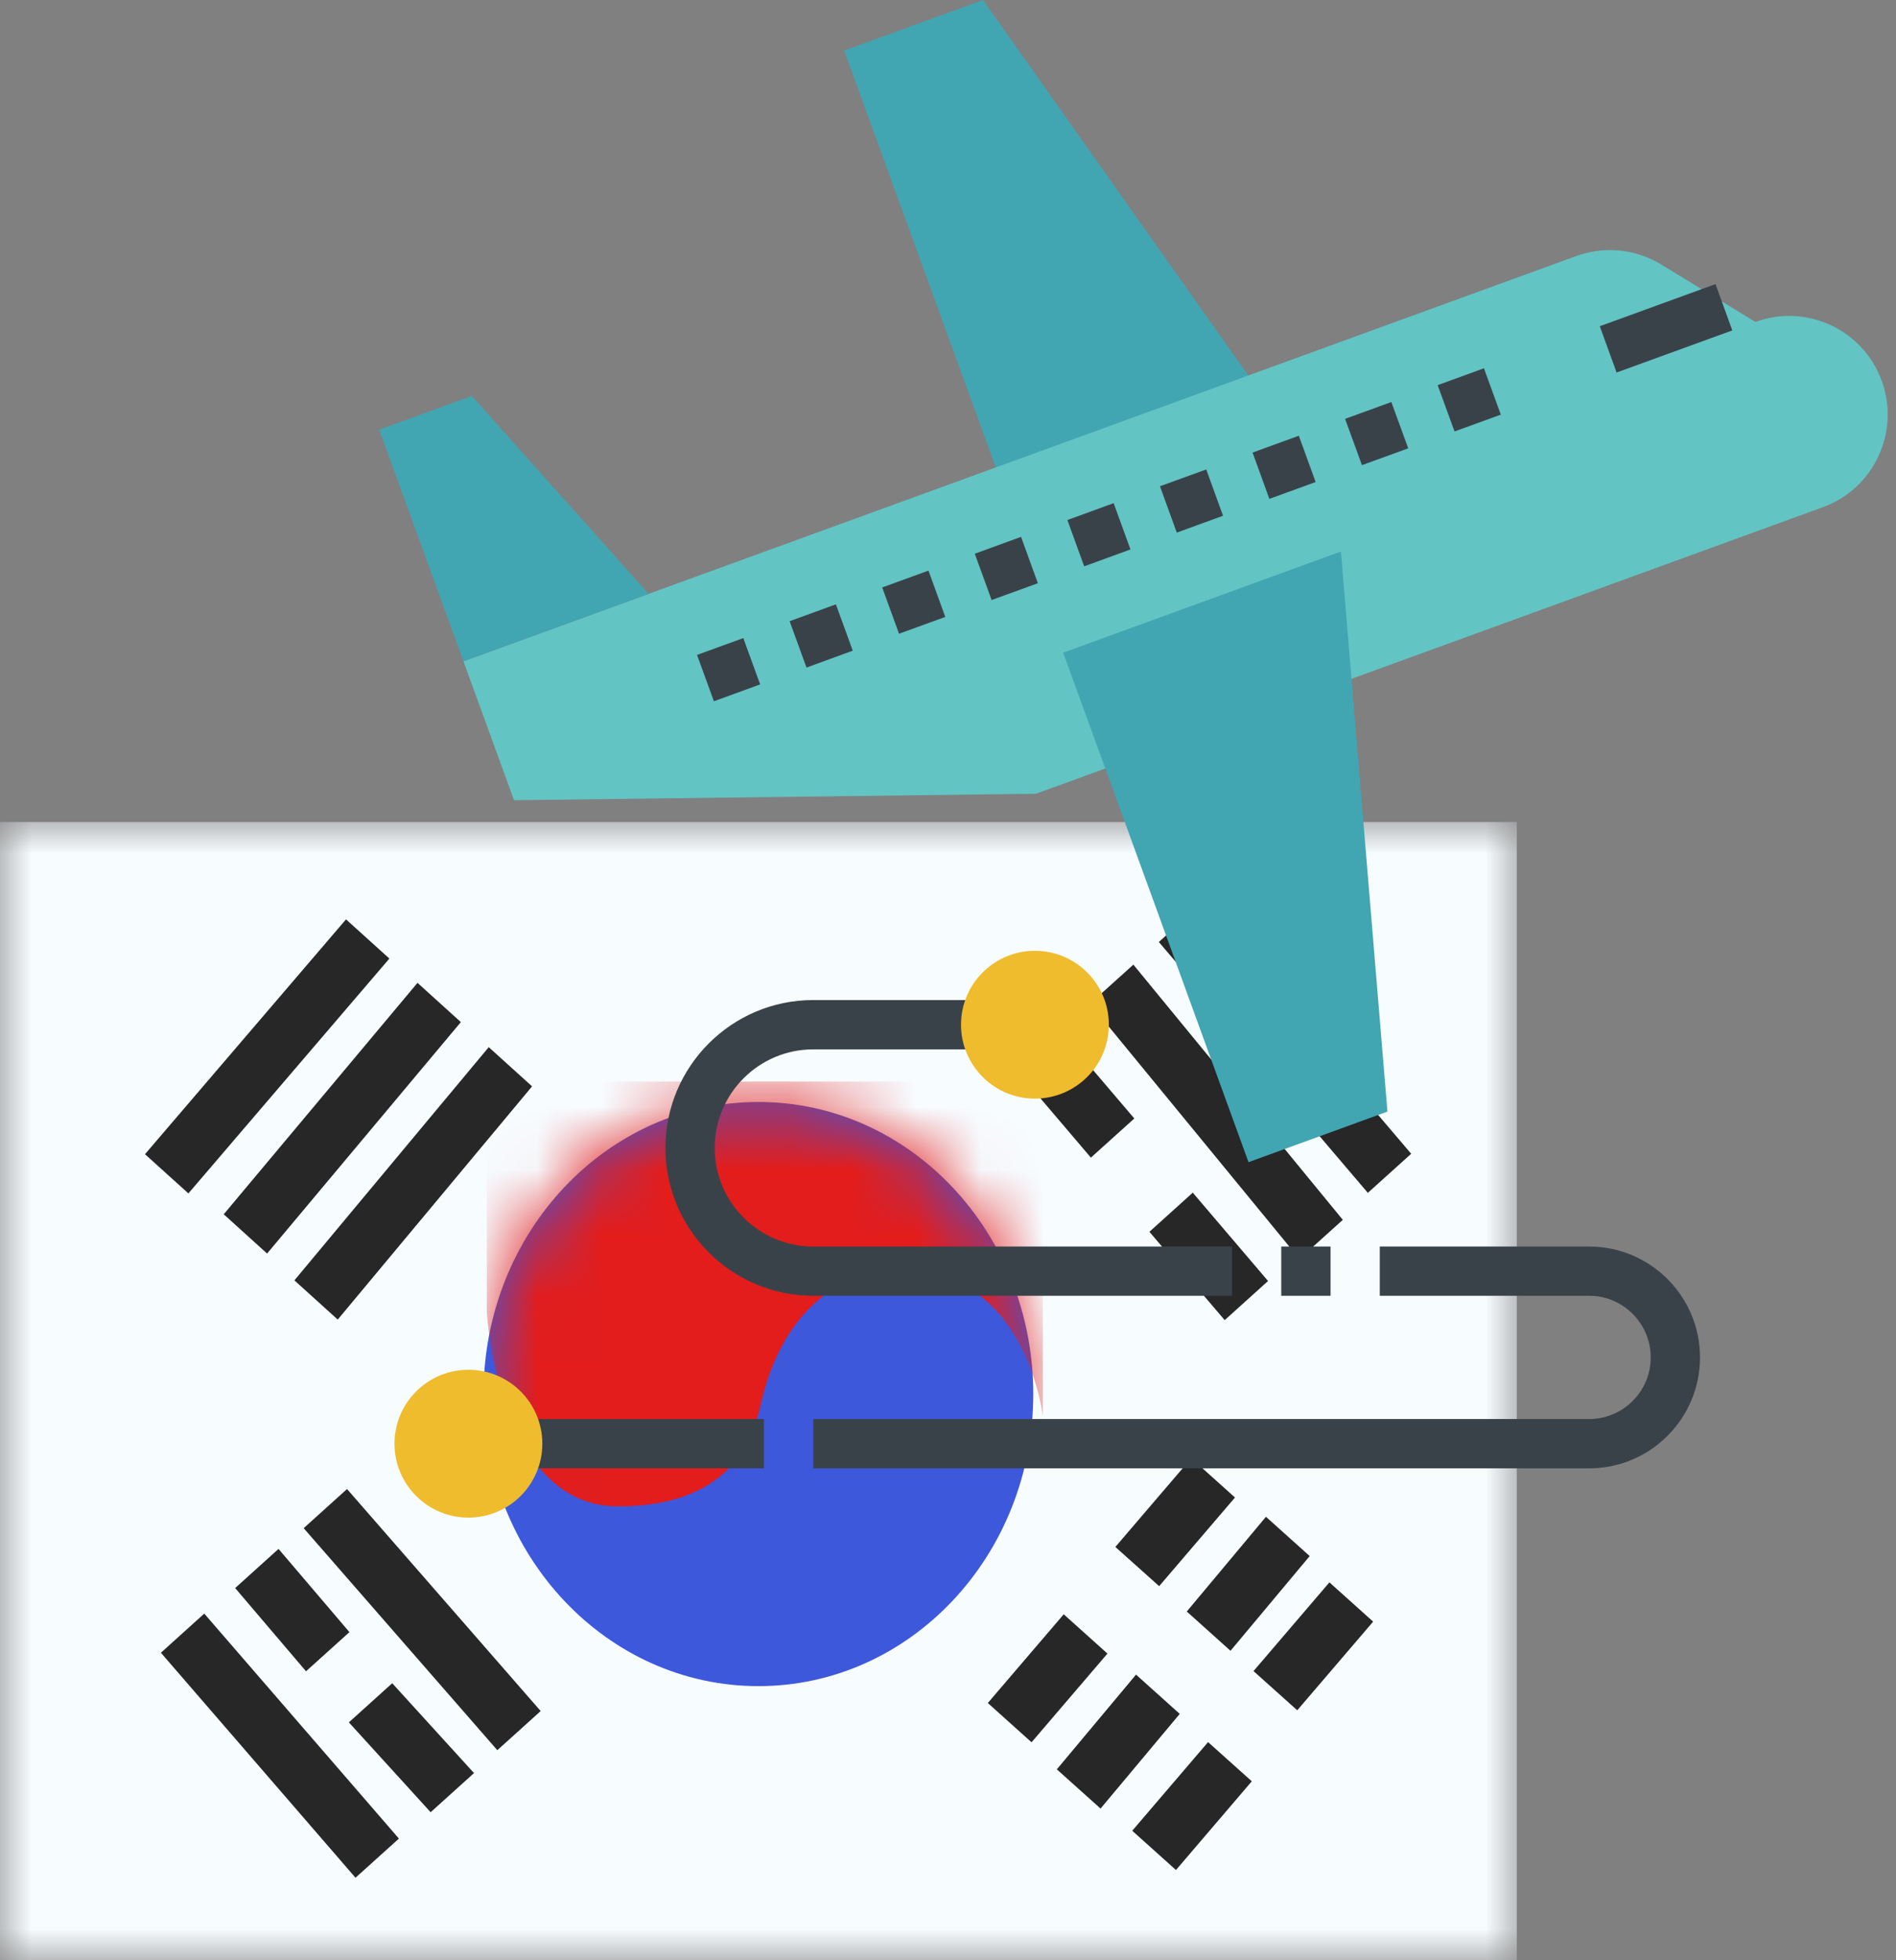 <svg width="30" height="31" viewBox="0 0 30 31" fill="none" xmlns="http://www.w3.org/2000/svg">
<rect x="0" y="0" width="30" height="31" fill="#808080" stroke="none"/>
<mask id="mask0_88_267" style="mask-type:luminance" maskUnits="userSpaceOnUse" x="0" y="13" width="24" height="18">
<path d="M0 13H24V31H0V13Z" fill="white"/>
</mask>
<g mask="url(#mask0_88_267)">
<path fill-rule="evenodd" clip-rule="evenodd" d="M0 13V31H24V13H0Z" fill="#F7FCFF"/>
<mask id="mask1_88_267" style="mask-type:luminance" maskUnits="userSpaceOnUse" x="0" y="13" width="24" height="18">
<path fill-rule="evenodd" clip-rule="evenodd" d="M0 13V31H24V13H0Z" fill="white"/>
</mask>
<g mask="url(#mask1_88_267)">
<path fill-rule="evenodd" clip-rule="evenodd" d="M12 26.665C14.402 26.665 16.349 24.597 16.349 22.046C16.349 19.495 14.402 17.427 12 17.427C9.598 17.427 7.651 19.495 7.651 22.046C7.651 24.597 9.598 26.665 12 26.665Z" fill="#3D58DB"/>
<mask id="mask2_88_267" style="mask-type:luminance" maskUnits="userSpaceOnUse" x="7" y="17" width="10" height="10">
<path fill-rule="evenodd" clip-rule="evenodd" d="M12 26.665C14.402 26.665 16.349 24.597 16.349 22.046C16.349 19.495 14.402 17.427 12 17.427C9.598 17.427 7.651 19.495 7.651 22.046C7.651 24.597 9.598 26.665 12 26.665Z" fill="white"/>
</mask>
<g mask="url(#mask2_88_267)">
<path fill-rule="evenodd" clip-rule="evenodd" d="M16.501 22.4C16.501 22.4 16.257 20.222 14.449 20.103C12.641 19.985 12.154 21.701 12.05 22.155C11.945 22.61 11.681 23.822 9.777 23.822C7.874 23.822 7.702 20.739 7.702 20.739V17.104H16.501V22.4Z" fill="#E31D1C"/>
</g>
<path fill-rule="evenodd" clip-rule="evenodd" d="M5.475 14.539L6.161 15.159L2.981 18.873L2.294 18.253L5.475 14.539ZM6.606 15.543L7.292 16.164L4.226 19.824L3.54 19.203L6.606 15.543ZM8.419 17.18L7.733 16.56L4.658 20.248L5.344 20.868L8.419 17.18Z" fill="#272727"/>
<path fill-rule="evenodd" clip-rule="evenodd" d="M19.023 14.279L18.336 14.897L19.527 16.294L20.213 15.676L19.023 14.279ZM21.139 16.849L20.453 17.467L21.643 18.864L22.329 18.246L21.139 16.849ZM16.071 16.91L16.757 16.291L17.948 17.688L17.261 18.307L16.071 16.91ZM18.873 18.861L18.187 19.48L19.378 20.877L20.064 20.258L18.873 18.861ZM17.247 15.873L17.933 15.255L21.247 19.291L20.561 19.909L17.247 15.873Z" fill="#272727"/>
<path fill-rule="evenodd" clip-rule="evenodd" d="M19.541 23.682L18.849 23.061L17.648 24.464L18.341 25.084L19.541 23.682ZM17.523 26.15L16.831 25.529L15.63 26.932L16.322 27.553L17.523 26.15ZM21.035 25.024L21.727 25.645L20.526 27.047L19.834 26.427L21.035 25.024ZM19.807 28.17L19.115 27.55L17.915 28.952L18.607 29.573L19.807 28.17ZM17.975 26.483L18.667 27.104L17.414 28.601L16.722 27.981L17.975 26.483ZM20.723 24.608L20.031 23.987L18.778 25.485L19.47 26.106L20.723 24.608Z" fill="#272727"/>
<path fill-rule="evenodd" clip-rule="evenodd" d="M4.805 24.167L5.491 23.548L8.555 27.059L7.869 27.678L4.805 24.167ZM5.52 27.238L6.206 26.619L7.5 28.04L6.814 28.659L5.52 27.238ZM3.232 25.518L2.546 26.137L5.625 29.695L6.312 29.076L3.232 25.518ZM3.721 25.114L4.407 24.495L5.529 25.811L4.842 26.43L3.721 25.114Z" fill="#272727"/>
</g>
</g>
<path d="M16.289 8.857L13.357 0.8L15.554 0L20.684 7.258L16.289 8.857Z" fill="#42A5B2"/>
<path d="M7.333 10.458L24.941 4.049C25.386 3.887 25.881 3.936 26.285 4.183L27.776 5.091C28.585 4.796 29.48 5.213 29.775 6.023C30.069 6.832 29.652 7.726 28.843 8.021L16.391 12.553L8.133 12.655L7.333 10.458Z" fill="#62C4C3"/>
<path d="M7.465 6.262L6 6.795L7.333 10.458L10.263 9.392L7.465 6.262Z" fill="#42A5B2"/>
<path d="M16.823 10.322L19.755 18.379L21.953 17.579L21.217 8.722L16.823 10.322Z" fill="#42A5B2"/>
<path d="M25.313 5.159L27.144 4.493L27.41 5.225L25.579 5.891L25.313 5.159Z" fill="#3A4249"/>
<path d="M22.748 6.091L23.48 5.824L23.747 6.557L23.015 6.823L22.748 6.091Z" fill="#3A4249"/>
<path d="M21.283 6.624L22.015 6.358L22.282 7.09L21.55 7.356L21.283 6.624Z" fill="#3A4249"/>
<path d="M19.819 7.157L20.551 6.891L20.817 7.623L20.085 7.889L19.819 7.157Z" fill="#3A4249"/>
<path d="M18.354 7.69L19.086 7.424L19.352 8.156L18.62 8.423L18.354 7.69Z" fill="#3A4249"/>
<path d="M16.889 8.224L17.621 7.957L17.887 8.689L17.155 8.956L16.889 8.224Z" fill="#3A4249"/>
<path d="M15.424 8.757L16.156 8.49L16.422 9.223L15.69 9.489L15.424 8.757Z" fill="#3A4249"/>
<path d="M13.959 9.29L14.691 9.024L14.957 9.756L14.225 10.022L13.959 9.29Z" fill="#3A4249"/>
<path d="M12.494 9.824L13.226 9.557L13.493 10.29L12.761 10.557L12.494 9.824Z" fill="#3A4249"/>
<path d="M11.029 10.357L11.761 10.091L12.028 10.823L11.296 11.09L11.029 10.357Z" fill="#3A4249"/>
<path d="M19.494 20.492H12.868C11.578 20.492 10.529 19.444 10.529 18.154C10.529 16.864 11.578 15.815 12.868 15.815H15.596V16.595H12.868C12.008 16.595 11.309 17.294 11.309 18.154C11.309 19.014 12.008 19.713 12.868 19.713H19.494V20.492Z" fill="#3A4249"/>
<path d="M20.273 19.713H21.053V20.492H20.273V19.713Z" fill="#3A4249"/>
<path d="M25.145 23.221H12.868V22.441H25.145C25.682 22.441 26.119 22.004 26.119 21.467C26.119 20.93 25.682 20.492 25.145 20.492H21.832V19.713H25.145C26.112 19.713 26.899 20.5 26.899 21.467C26.899 22.434 26.112 23.221 25.145 23.221Z" fill="#3A4249"/>
<path d="M8.191 22.441H12.088V23.22H8.191V22.441Z" fill="#3A4249"/>
<path d="M7.411 24C8.057 24 8.581 23.477 8.581 22.831C8.581 22.185 8.057 21.662 7.411 21.662C6.766 21.662 6.242 22.185 6.242 22.831C6.242 23.477 6.766 24 7.411 24Z" fill="#EFBC2E"/>
<path d="M16.375 17.374C17.021 17.374 17.545 16.851 17.545 16.205C17.545 15.559 17.021 15.036 16.375 15.036C15.73 15.036 15.206 15.559 15.206 16.205C15.206 16.851 15.73 17.374 16.375 17.374Z" fill="#EFBC2E"/>
</svg>
